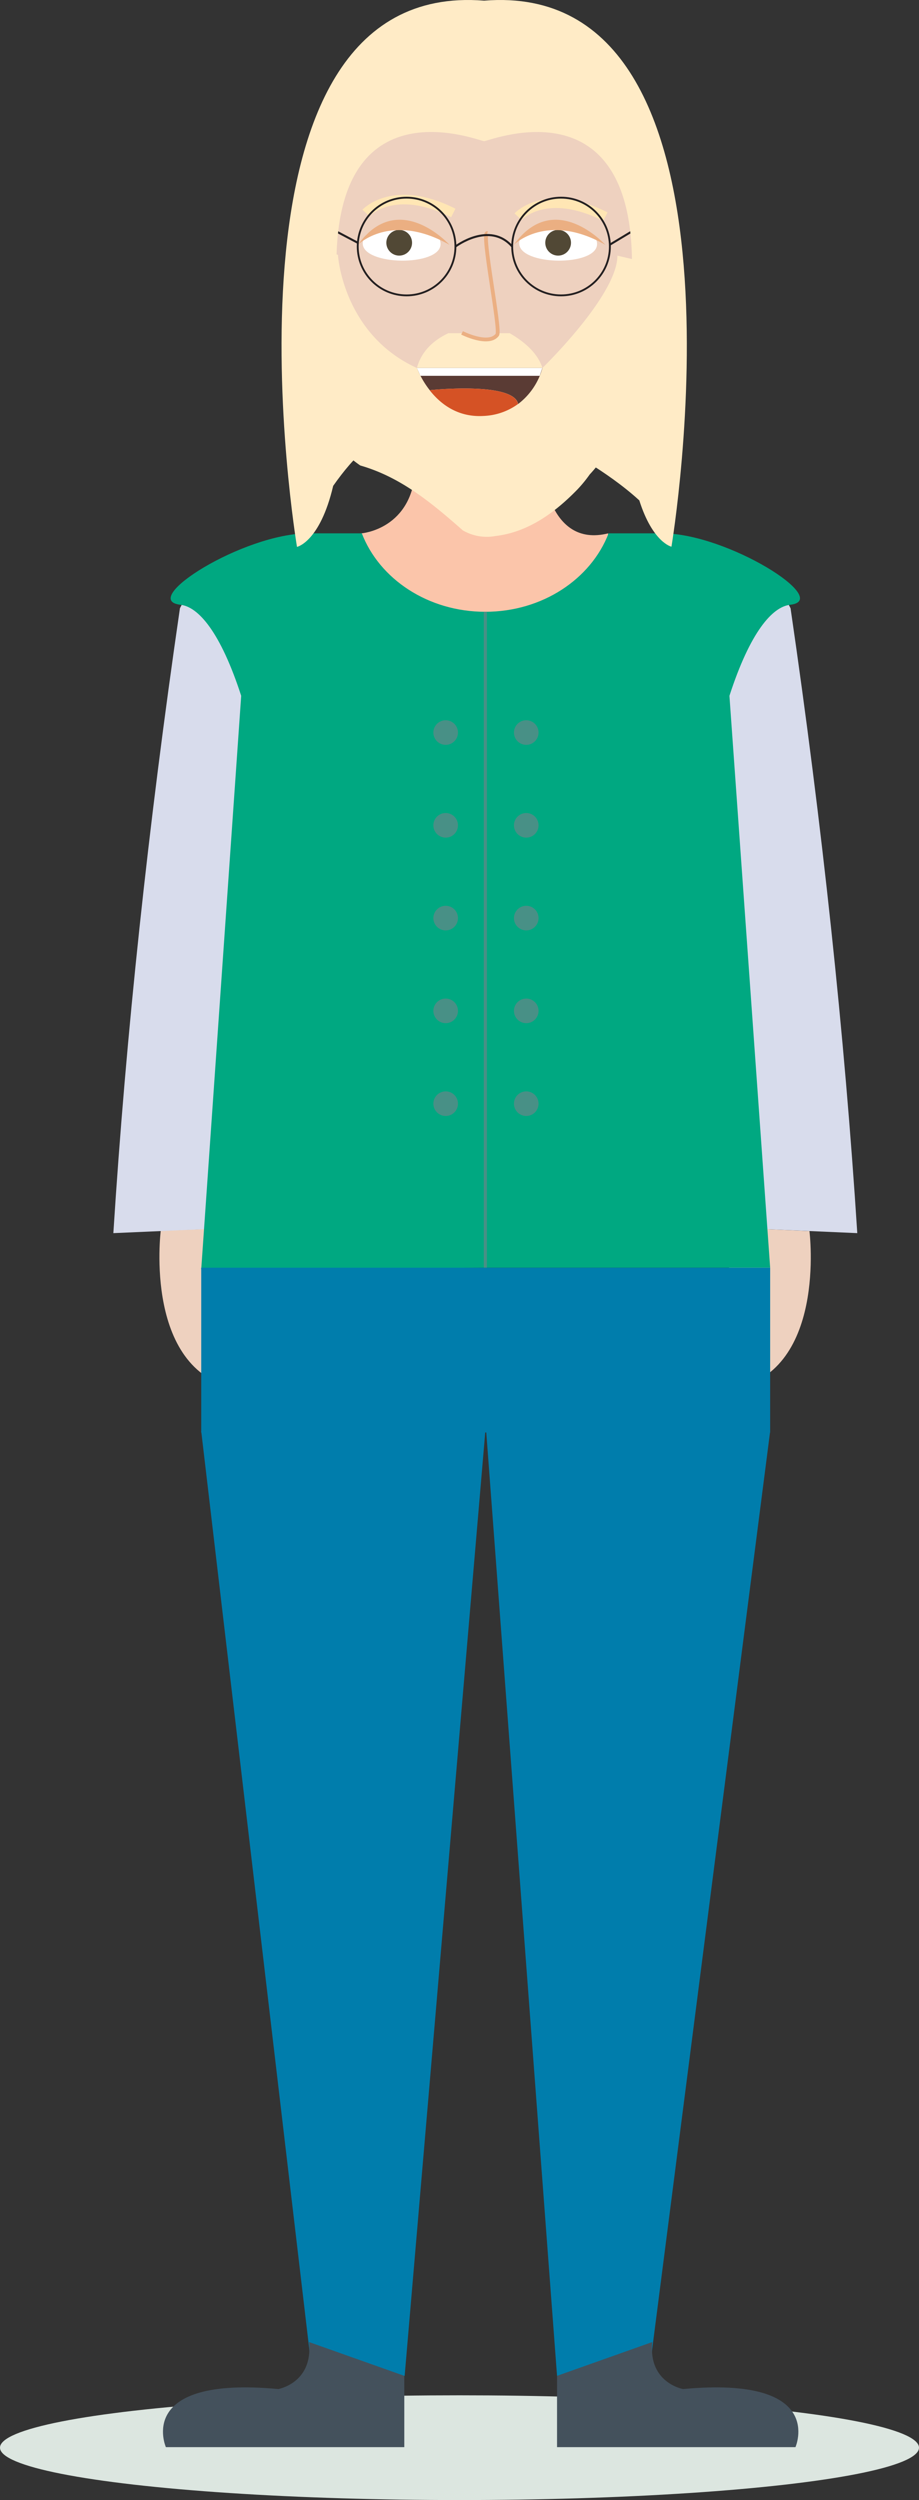 <svg xmlns="http://www.w3.org/2000/svg" viewBox="0 0 277.84 755.63"><rect x="0" y="0" width="277.84" height="755.63" fill="#333333" stroke="none"/><defs><style>.cls-1{fill:#dce6e0;}.cls-14,.cls-15,.cls-2{fill:#eed1bf;}.cls-3{fill:#fbc5aa;}.cls-4{fill:#d8dcec;}.cls-5,.cls-6{fill:#00a881;}.cls-6{stroke:#489086;stroke-width:0.95px;}.cls-14,.cls-15,.cls-18,.cls-19,.cls-6{stroke-miterlimit:10;}.cls-7{fill:#007dac;}.cls-8{fill:#44515c;}.cls-9{fill:#489086;}.cls-10{fill:#ffebc6;}.cls-11{fill:#fff;}.cls-12{fill:#514835;}.cls-13{fill:#ebaf82;}.cls-14{stroke:#ebaf82;stroke-width:1.15px;}.cls-15{stroke:#ffe6b4;stroke-width:2.89px;}.cls-16{fill:#5a3b34;}.cls-17{fill:#d55225;}.cls-18,.cls-19{fill:none;stroke:#231f20;}.cls-18{stroke-width:0.62px;}.cls-19{stroke-width:0.56px;}</style></defs><g id="Layer_2" data-name="Layer 2"><g id="Avatar"><ellipse class="cls-1" cx="138.92" cy="739.8" rx="138.92" ry="15.83"/><path class="cls-2" d="M48.6,372S43.07,415.6,72.92,420V371Z"/><path class="cls-2" d="M244.72,372.1s5.53,43.56-24.32,47.94V371Z"/><path class="cls-3" d="M109.27,161.2s15.63-1.16,16.35-19.95H164s1.58,24.54,19.88,19.95l-1.66,14.11L144.83,190.2l-32.47-8.71-7.92-15.77Z"/><path class="cls-4" d="M259.18,372.71l-48.77-2.13v-157s11.28-65,28.6-29.73Q253.41,282.59,259.18,372.71Z"/><path class="cls-4" d="M34.27,372.71,83,370.58v-157s-11.28-65-28.6-29.73Q40,282.59,34.27,372.71Z"/><path class="cls-5" d="M200.25,161.2H184c-5.33,13.8-20,23.71-37.3,23.71s-32-9.91-37.31-23.71H93.2c-19.65,0-51.49,20.14-38.64,21.59,5.42.61,12.12,8.27,18.36,27.52L60.84,383.61l85.89-.45h86.11L220.53,210.31c6.24-19.25,12.94-26.91,18.36-27.52C251.74,181.34,219.9,161.2,200.25,161.2Z"/><line class="cls-6" x1="146.73" y1="383.16" x2="146.73" y2="184.91"/><rect class="cls-7" x="60.84" y="383.16" width="172" height="49.8"/><polygon class="cls-7" points="146.73 432.61 122.34 718.09 94.45 718.09 60.84 432.61 146.73 432.61"/><polygon class="cls-7" points="232.84 432.61 196.14 718.09 168.41 718.09 146.99 432.61 232.84 432.61"/><path class="cls-8" d="M168.41,718.09v21.55h72.08s9.51-21.6-34-17.56c0,0-10.59-1.87-9.28-14.21"/><path class="cls-8" d="M122.23,718.09v21.55H50.15s-9.51-21.6,34-17.56c0,0,10.59-1.87,9.27-14.21"/><circle class="cls-9" cx="159.1" cy="221.41" r="3.72"/><circle class="cls-9" cx="134.74" cy="221.41" r="3.72"/><circle class="cls-9" cx="159.1" cy="249.45" r="3.72"/><circle class="cls-9" cx="134.74" cy="249.45" r="3.72"/><circle class="cls-9" cx="159.1" cy="277.49" r="3.72"/><circle class="cls-9" cx="134.74" cy="277.49" r="3.72"/><circle class="cls-9" cx="159.1" cy="305.53" r="3.72"/><circle class="cls-9" cx="134.74" cy="305.53" r="3.72"/><circle class="cls-9" cx="159.1" cy="333.58" r="3.72"/><circle class="cls-9" cx="134.74" cy="333.58" r="3.72"/><path class="cls-2" d="M96.51,65.72s-11.5-3.22-8.15,14,8.15,27.87,8.15,27.87Z"/><path class="cls-2" d="M139,18.11h9.66a44.43,44.43,0,0,1,44.43,44.43v35a49.26,49.26,0,0,1-49.26,49.26h0A49.26,49.26,0,0,1,94.59,97.52v-35A44.43,44.43,0,0,1,139,18.11Z"/><path class="cls-10" d="M102.19,77.27S103.71,101,126,111.21H164s22.66-21.95,22.66-33.94l6.48,1.51s3.4,15.18,1.4,30.87a64.72,64.72,0,0,1-1.22,6.71,39.35,39.35,0,0,1-1.16,5.64,32.64,32.64,0,0,1-1.95,5.14,35.78,35.78,0,0,1-2.67,4.52,30.91,30.91,0,0,1-3.45,4.06c-.84,1.37-1.75,2.71-2.72,4a47.51,47.51,0,0,1-3.09,3.69,40.28,40.28,0,0,1-3.68,4.5c-5.82,6-12.4,11-20.1,13.17a31.32,31.32,0,0,1-4.76.94,14.39,14.39,0,0,1-9.82-1.72c-9.81-8.66-19-16.16-31-19.61a36,36,0,0,1-3.44-2.68,41,41,0,0,1-3.11-3.08,39.75,39.75,0,0,1-2.62-4A42.87,42.87,0,0,1,95.81,122c-.41-1.52-.74-3.05-1-4.61a68.65,68.65,0,0,1-.7-18.61C94,96.54,94,94.24,94,92.05c.13-6.57.88-12.17,3-13.27C102.58,75.85,102.19,77.27,102.19,77.27Z"/><path class="cls-11" d="M133.2,73.79c.09-7.58-23.45-7.86-23.54-.29C109.57,80.34,133.11,80.63,133.2,73.79Z"/><path class="cls-11" d="M180.51,73.79c.09-7.58-23.45-7.86-23.54-.29C156.89,80.34,180.43,80.63,180.51,73.79Z"/><circle class="cls-12" cx="120.69" cy="73.37" r="3.89"/><circle class="cls-12" cx="168.74" cy="73.37" r="3.89"/><path class="cls-13" d="M108.19,74s10-10.05,27.7,0C135.89,74,120.5,56.93,108.19,74Z"/><path class="cls-13" d="M155.33,74s10-10.05,27.69,0C183,74,167.63,56.93,155.33,74Z"/><path class="cls-10" d="M135.53,100.71c-5.25,2.49-8.27,6.06-9.5,10.5H164c-1.32-4.07-4.77-7.52-9.9-10.5Z"/><path class="cls-14" d="M139.69,100.61s8,4.06,10.64.59c1.14-1.5-5-31.36-3-30.73"/><path class="cls-15" d="M110.64,64.37s8.33-9.12,26.4,0"/><path class="cls-15" d="M156.62,65.48s8.33-9.12,26.4,0"/><path class="cls-16" d="M164,111.21a20.55,20.55,0,0,1-7.35,10.9c-1.38-6.86-26.65-4.19-26.73-4.18a26.46,26.46,0,0,1-3.86-6.72Z"/><path class="cls-17" d="M156.62,122.11h0a19,19,0,0,1-10.44,3.61c-7.92.47-13.15-3.77-16.29-7.79C130,117.92,155.24,115.25,156.62,122.11Z"/><polygon class="cls-16" points="129.89 117.93 129.89 117.93 129.89 117.93 129.89 117.93"/><path class="cls-2" d="M192.23,67.12s10.72-3,7.6,13-7.6,26-7.6,26Z"/><polygon class="cls-11" points="126.03 111.21 127.11 113.59 163.16 113.59 163.97 111.21 126.03 111.21"/><path class="cls-18" d="M137.69,74.51s10.31-7.8,17.16,0"/><line class="cls-18" x1="97.4" y1="67.69" x2="108.15" y2="73.37"/><line class="cls-18" x1="195.14" y1="67.47" x2="184.39" y2="73.94"/><circle class="cls-19" cx="122.92" cy="74.51" r="14.77"/><circle class="cls-19" cx="169.62" cy="74.51" r="14.77"/><path class="cls-10" d="M203,165.24s-5.67-1.23-9.72-14c-9.94-9.12-23.69-16.13-23.69-16.13,8.48-5,15.75-16.51,19.75-23.88.16-6,.54-12.66,1.2-20,6.1-68.52-42.12-48.71-44.18-48.56h0c-2-.14-50.22-20-44.11,48.56.66,7.35,1,14,1.19,19.94,5.48,9.13,17.16,22.42,17.16,22.42-5.8-3.78-13.58,4.31-19.87,13.26-4,17-10.94,18.45-10.94,18.45S61-6.67,146.36.2C231.73-6.67,203,165.24,203,165.24Z"/></g></g></svg>
